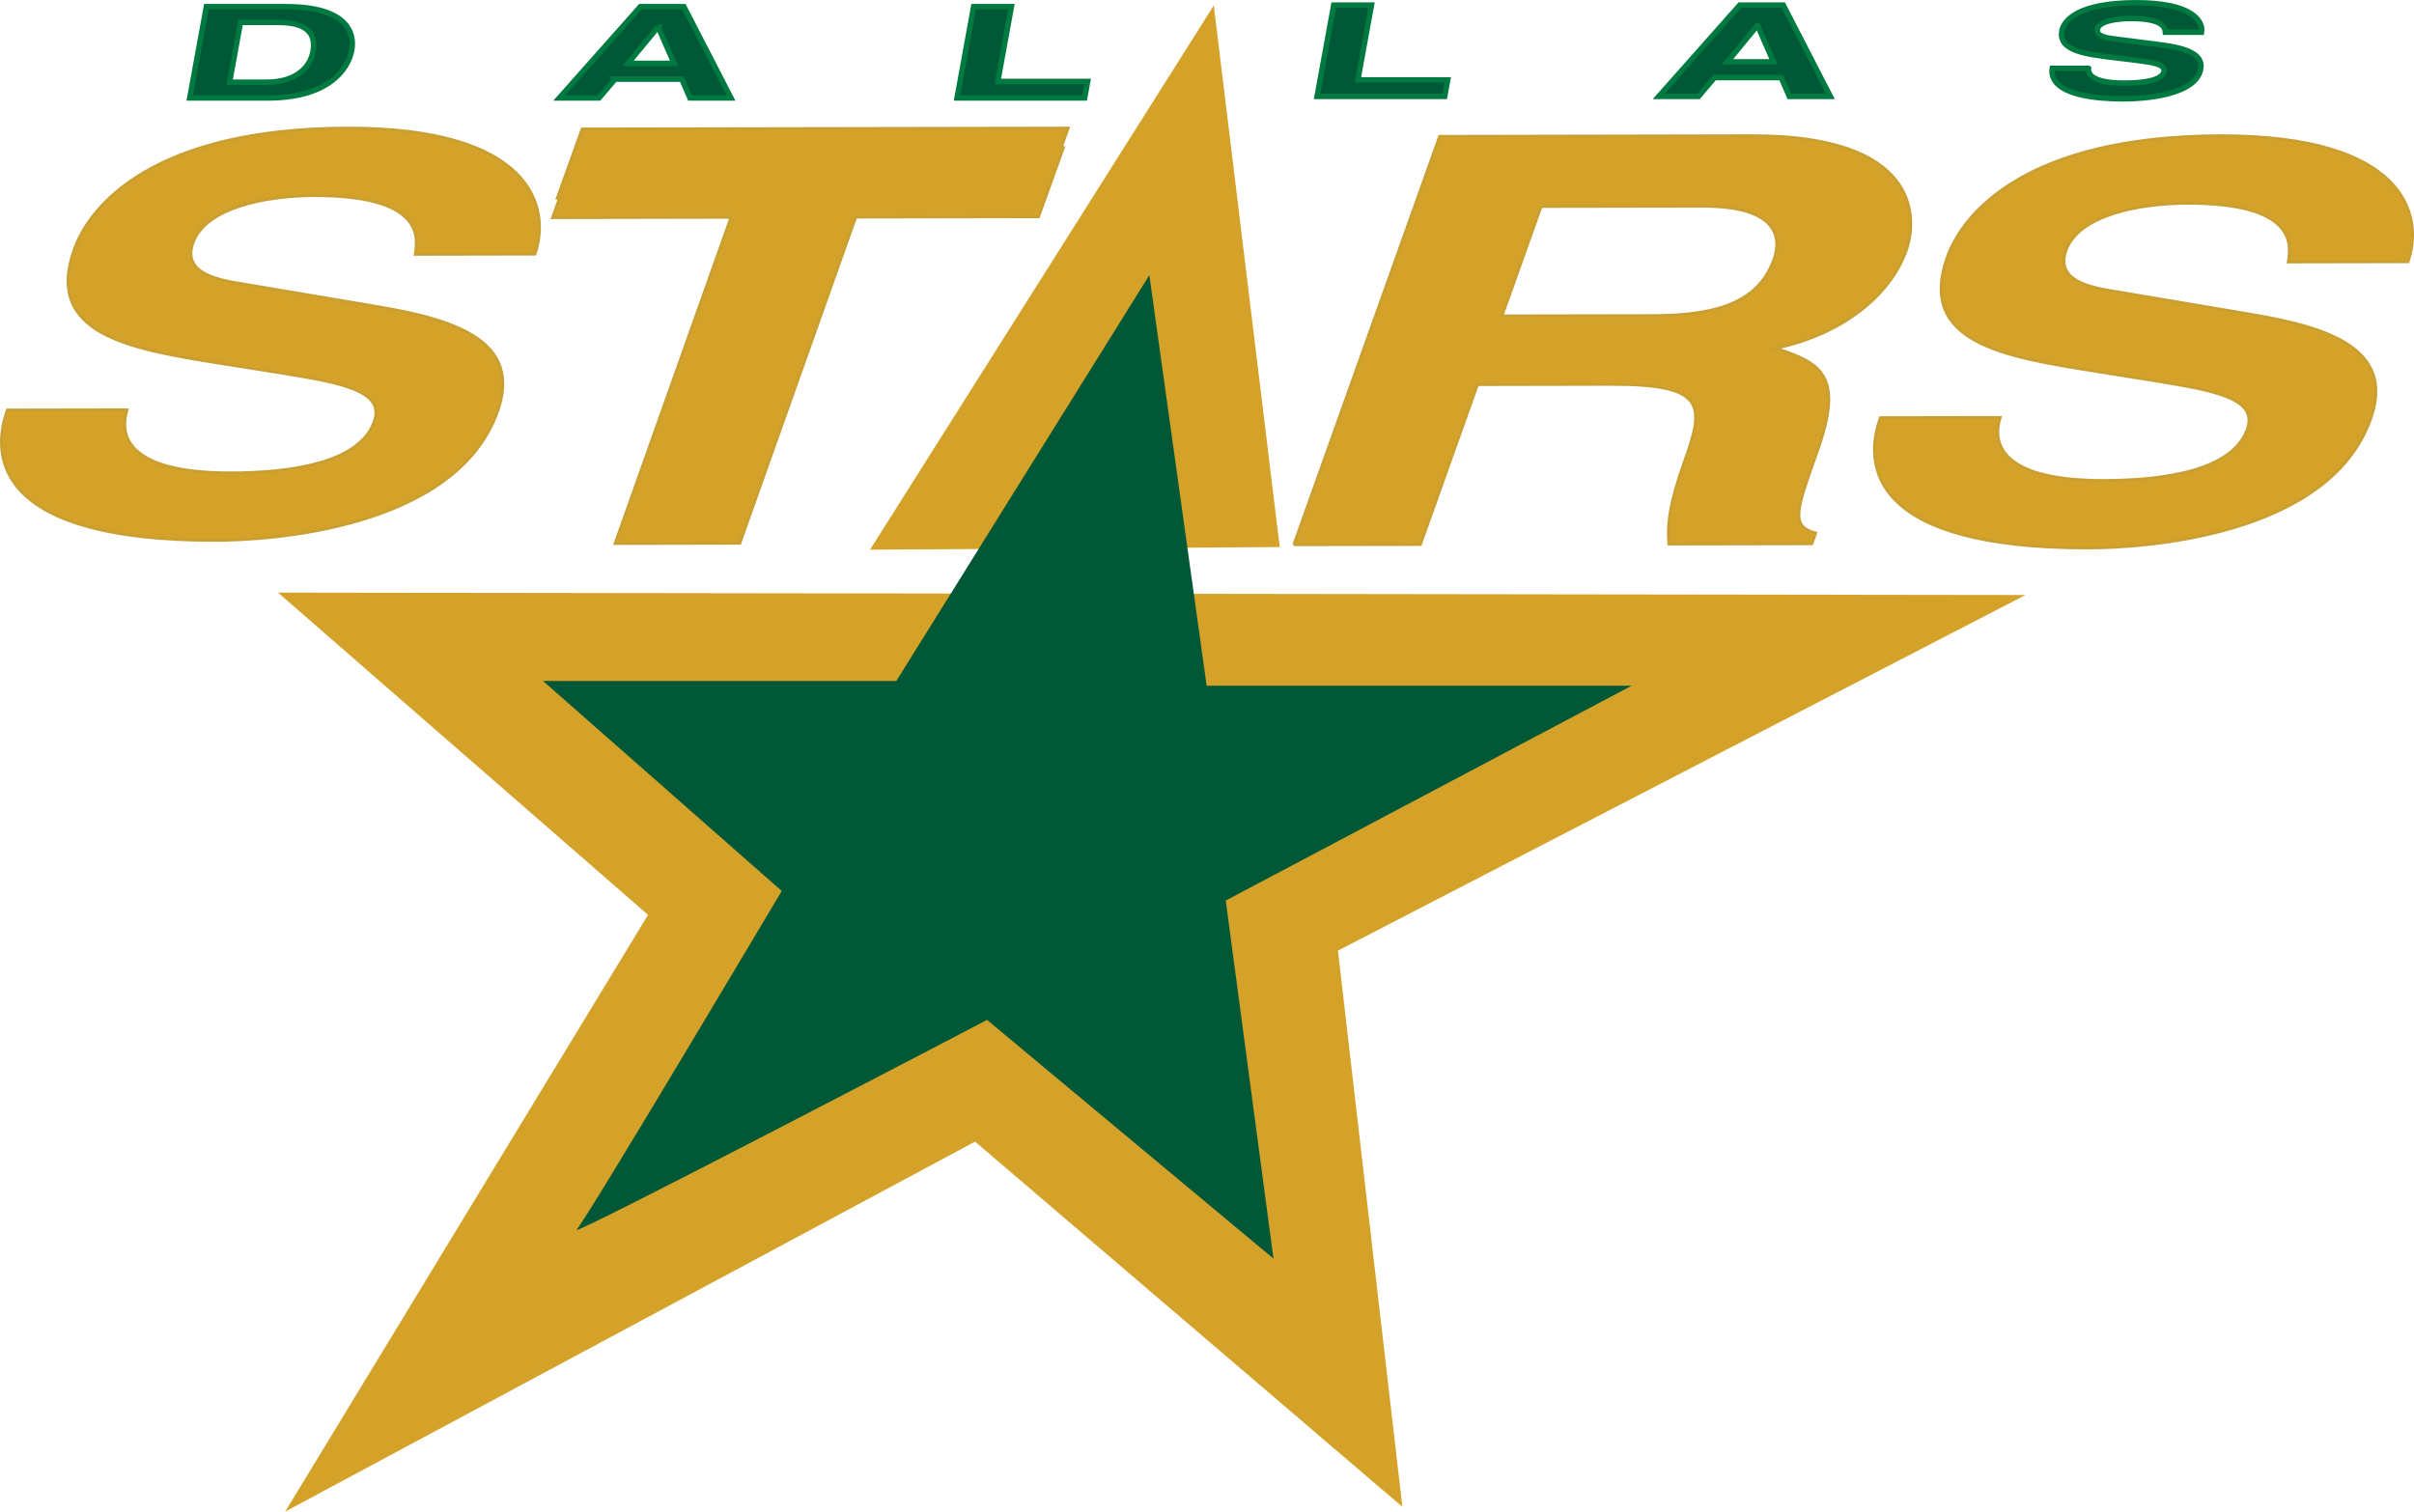 <svg xmlns="http://www.w3.org/2000/svg" width="200.225" height="125.388" viewBox="0 0 200.225 125.388" overflow="visible"><path fill="#D4A129" d="M23.06 49.158l30.69 26.731-30.095 49.499 57.221-30.69 35.442 30.294-5.345-46.135 57.023-29.5zM72.164 45.595l33.982-.216L100.676.45z"/><path fill="#015837" d="M100.084 56.882h35.242l-33.659 17.819 3.959 29.7-23.759-19.8s-34.058 17.819-34.058 17.422c.794-.791 17.03-28.116 17.03-28.116l-19.8-17.422h29.305L95.33 22.823l4.754 34.059z"/><path fill="#D4A129" stroke="#C99F32" stroke-width=".225" d="M10.55 33.989c-.583 1.81-.439 5.247 8.607 5.231 4.902-.01 10.636-.791 11.871-4.229.911-2.534-2.574-3.209-7.528-4.012l-5.025-.803c-7.57-1.206-14.88-2.369-12.311-9.519 1.303-3.622 6.566-10.008 22.655-10.036 15.192-.031 16.923 6.48 15.561 10.461l-9.945.019c.247-1.447.653-4.885-8.393-4.869-3.936.01-8.972.966-10.031 3.91-.911 2.531 2.072 3.072 4.028 3.384l11.384 1.922c6.376 1.075 11.939 2.872 9.841 8.712C37.751 43.933 22.25 44.82 17.9 44.83-.192 44.861-.84 38.033.606 34.007l9.944-.018zM124.59 26.198l3.236-9.065 13.374-.022c6.293-.013 6.565 2.628 5.923 4.422-1.197 3.353-4.367 4.631-9.945 4.641l-12.588.024zm-17.284 18.991l10.511-.019 4.734-13.262 11.086-.022c7.938-.013 7.727 1.778 6.073 6.403-1.245 3.494-1.44 5.238-1.298 6.844l11.872-.021.32-.897c-2.086-.563-1.648-1.791.121-6.747 2.258-6.325.34-7.356-3.439-8.578 5.481-1.141 9.486-4.353 10.818-8.084 1.044-2.925.917-9.578-12.742-9.55l-25.959.05-12.097 33.883zM165.906 34.623c-.583 1.81-.436 5.247 8.609 5.228 4.901-.009 10.634-.787 11.87-4.228.913-2.534-2.572-3.206-7.528-4.009l-5.021-.806c-7.574-1.207-14.884-2.369-12.314-9.519 1.303-3.619 6.565-10.003 22.654-10.035 15.192-.028 16.923 6.481 15.561 10.462l-9.944.019c.244-1.447.651-4.884-8.392-4.869-3.938.009-8.975.965-10.033 3.906-.911 2.534 2.072 3.075 4.026 3.387l11.386 1.922c6.376 1.075 11.942 2.872 9.84 8.709-3.513 9.775-19.016 10.663-23.364 10.668-18.092.035-18.741-6.793-17.294-10.818l9.944-.017zM88.607 10.622l-40.326.071-2.067 5.749h.186l-.581 1.616 14.806-.029-9.616 27.06 10.358-.019 9.614-27.056 15.164-.028 2.066-5.747h-.186z"/><path fill="#015837" stroke="#007A41" stroke-width=".45" d="M19.947 1.859h3.006c1.337 0 3.414.181 3.006 2.418-.225 1.244-1.319 2.541-3.866 2.541h-3.048l.902-4.959zm-4.209 6.266h6.494c4.948 0 6.648-2.341 6.943-3.966.261-1.434-.389-3.606-5.44-3.606h-6.619l-1.378 7.572zM54.558 2.262h.041l1.314 2.994H52.09l2.468-2.994zm-3.541 4.303h5.534l.675 1.56h3.403L56.725.553h-3.611l-6.723 7.572h3.297l1.329-1.56zM82.762 6.756h7.453l-.249 1.369H79.379L80.757.553h3.133l-1.128 6.203zM112.626 6.628h7.453L119.828 8h-10.586l1.38-7.575h3.133l-1.129 6.203zM145.743 2.134h.042l1.314 2.997h-3.82l2.464-2.997zm-3.539 4.304h5.533L148.415 8h3.403L147.912.425h-3.613L137.579 8h3.298l1.327-1.562zM173.226 5.666c-.055.422.217 1.225 2.953 1.225 1.481 0 3.162-.178 3.311-.981.106-.59-.992-.75-2.543-.938l-1.575-.19c-2.369-.285-4.658-.56-4.354-2.225.155-.844 1.32-2.331 6.188-2.331 4.592 0 5.548 1.519 5.4 2.447H179.6c-.022-.337-.128-1.138-2.862-1.138-1.19 0-2.65.219-2.773.903-.109.59.828.719 1.442.793l3.572.453c2 .253 3.803.675 3.556 2.038-.42 2.278-5.05 2.478-6.367 2.478-5.469 0-6.119-1.594-5.948-2.534h3.006z"/></svg>